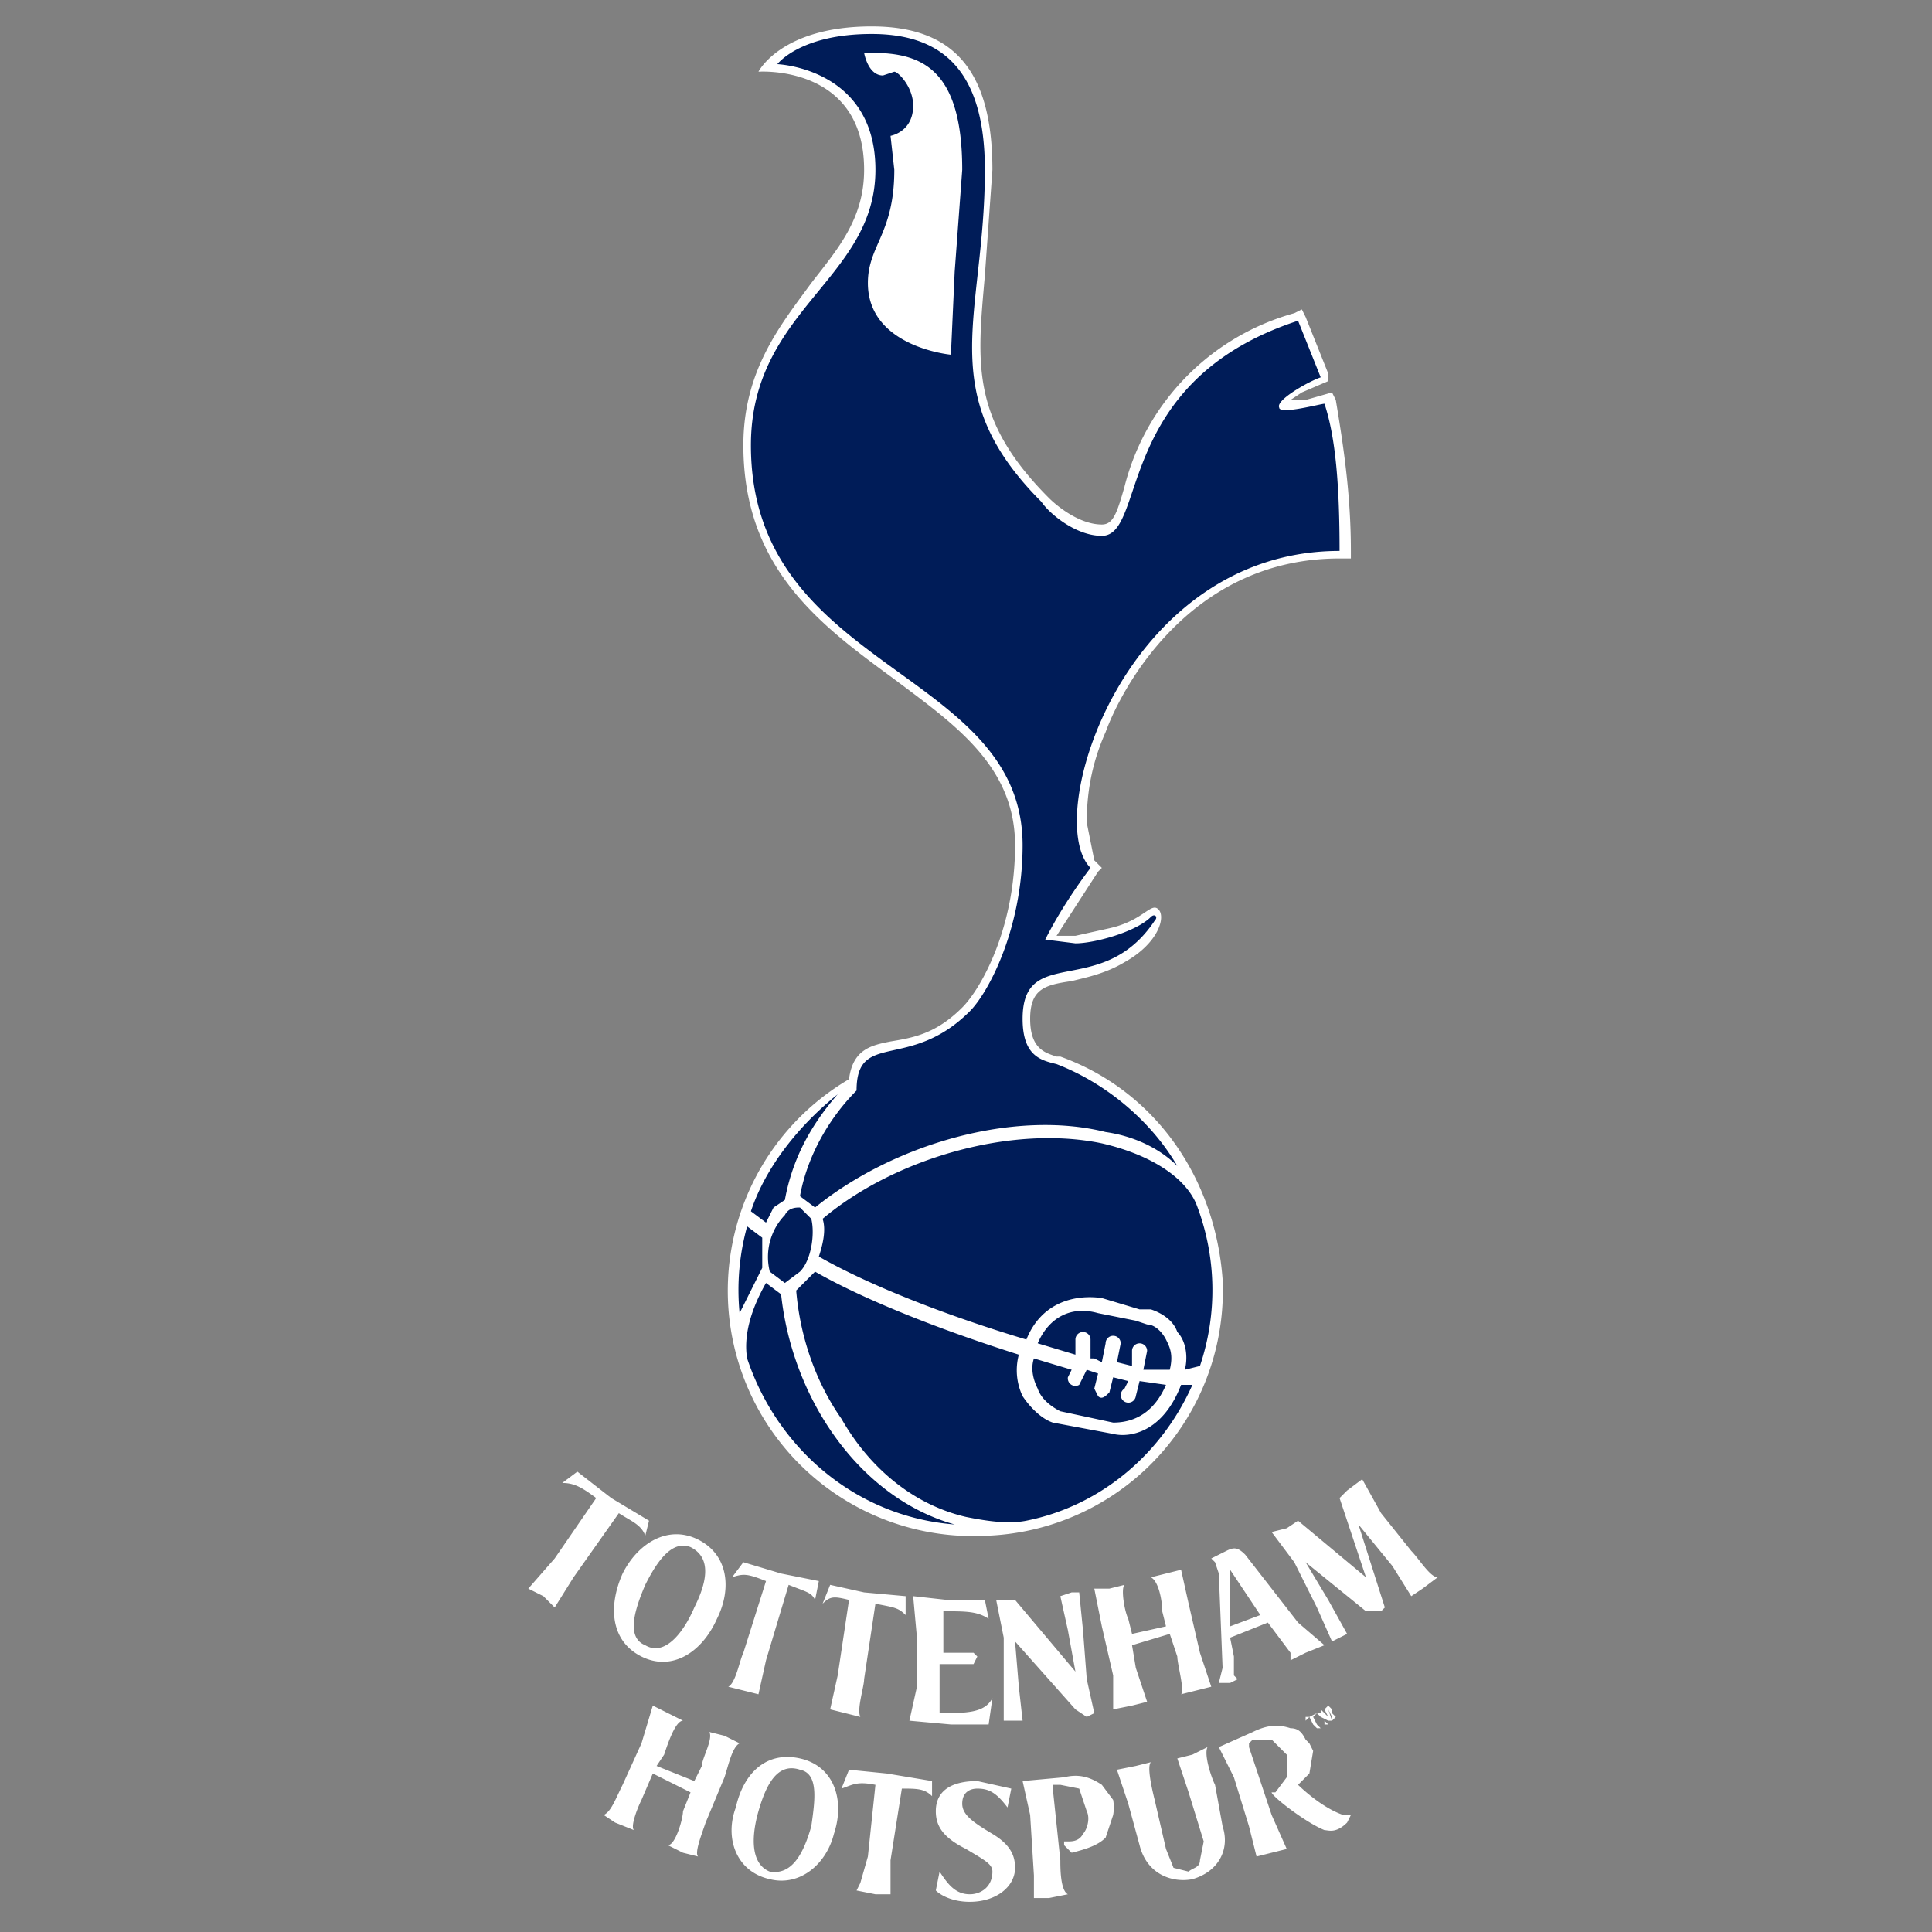 <svg xmlns="http://www.w3.org/2000/svg" fill="none" viewBox="0 0 512 512">
    <rect x="0" y="0" width="512" height="512" fill="#808080" stroke="none"/>
    <path fill="#001C58" d="m207 343-4-3c-4 7-6 14-5 20 8 24 29 42 55 44-25-7-43-33-46-61Zm-5-15-4-3a63 63 0 0 0-2 23l6-12v-8Zm1-4 2-4 3-2c2-11 7-20 14-28-10 8-19 19-23 31l4 3Zm92 56-16-3c-3-1-6-4-8-7a16 16 0 0 1-1-11c-19-6-40-14-54-22l-2 2-3 3c1 12 5 24 12 34 8 14 20 23 33 26 5 1 11 2 16 1 20-4 36-18 44-36h-3c-5 13-14 14-18 13Zm26-41c0-7-1-14-4-20-3-7-12-13-25-16-24-5-55 4-74 20 1 3 0 7-1 10 14 8 35 16 55 22 4-10 13-12 20-11l10 3h3c3 1 6 3 7 6 2 2 3 6 2 10l4-1c2-7 4-15 3-23Zm-11 24c1-4 0-6-1-8s-3-4-5-4l-3-1-10-2c-7-2-13 1-16 8l10 3v-4a2 2 0 0 1 4 0v5h1l2 1 1-5a2 2 0 1 1 4 0l-1 5 4 1v-4a2 2 0 0 1 4 0l-1 5h7Zm-35 5c1 3 4 5 6 6l14 3c6 0 11-3 14-10l-7-1-1 4a2 2 0 1 1-3-2l1-2-4-1-1 4c-1 1-2 2-3 1l-1-2 1-4a312 312 0 0 1-3-1l-2 4a2 2 0 0 1-3-2l1-2-10-3c-1 3 0 6 1 8Zm-63-48c-1 0-3 0-4 2a16 16 0 0 0-4 15l4 3 4-3c3-3 4-10 3-14l-3-3Z"/>
    <path fill="#fff" d="M231 7c-24 0-30 12-30 12s28-2 28 26c0 13-7 21-14 30-8 11-18 23-18 43 0 33 21 48 40 62 16 12 32 23 32 44 0 22-9 38-14 43-7 7-13 8-19 9-5 1-10 2-11 10a65 65 0 0 0 36 121 65 65 0 0 0 63-68c-2-27-18-50-43-59a256 256 0 0 0-1 0c-3-1-7-2-7-10s4-9 11-10c4-1 9-2 14-5 9-5 11-12 9-14s-4 3-13 5l-9 2h-5l11-17 1-1-2-2-2-10c0-7 1-15 5-24 4-11 22-46 62-46h3v-2c0-15-2-28-4-40l-1-2-7 2h-4l3-2 7-3v-2l-6-15-1-2-2 1a64 64 0 0 0-45 46c-2 7-3 10-6 10-6 0-12-5-14-7-21-21-19-36-17-59l2-28c0-26-10-38-32-38Z"/>
    <path fill="#001C58" d="M271 224c0 22-9 39-14 44-16 16-30 5-30 21-7 7-13 17-15 28l4 3c21-17 53-26 77-20 7 1 14 4 19 9-7-12-19-22-32-27-4-1-9-2-9-12 0-20 21-5 35-26 1-1 0-2-1-1-4 4-15 7-20 7l-8-1c5-10 12-19 12-19-13-13 9-84 66-84 0-17-1-30-4-39-1 0-12 3-12 1-1-2 8-7 11-8l-6-15c-49 16-40 57-52 57-7 0-14-6-16-9-29-29-15-49-15-88 0-26-11-36-30-36s-25 8-25 8 26 1 26 28c0 29-33 37-33 73 0 60 72 59 72 106ZM237 45l-1-9s6-1 6-8c0-5-4-9-5-9l-3 1c-4 0-5-6-5-6h2c13 0 24 4 24 31l-2 27-1 22s-22-2-22-19c0-10 7-13 7-30Zm-30 298-4-3c-4 7-6 14-5 20 8 24 29 42 55 44-25-7-43-33-46-61Zm-5-15-4-3a63 63 0 0 0-2 23l6-12v-8Zm1-4 2-4 3-2c2-11 7-20 14-28-10 8-19 19-23 31l4 3Zm92 56-16-3c-3-1-6-4-8-7a16 16 0 0 1-1-11c-19-6-40-14-54-22l-2 2-3 3c1 12 5 24 12 34 8 14 20 23 33 26 5 1 11 2 16 1 20-4 36-18 44-36h-3c-5 13-14 14-18 13Zm22-61c-3-7-12-13-25-16-24-5-55 4-74 20 1 3 0 7-1 10 14 8 35 16 55 22 4-10 13-12 20-11l10 3h3c3 1 6 3 7 6 2 2 3 6 2 10l4-1a63 63 0 0 0-1-43Zm-42 49c1 3 4 5 6 6l14 3c6 0 11-3 14-10l-7-1-1 4a2 2 0 1 1-3-2l1-2-4-1-1 4c-1 1-2 2-3 1l-1-2 1-4a420 420 0 0 1-3-1l-2 4a2 2 0 0 1-3-2l1-2-10-3c-1 3 0 6 1 8Zm35-5c1-4 0-6-1-8s-3-4-5-4l-3-1-10-2c-7-2-13 1-16 8l10 3v-4a2 2 0 0 1 4 0v5h1l2 1 1-5a2 2 0 1 1 4 0l-1 5 4 1v-4a2 2 0 0 1 4 0l-1 5h7Zm-98-43c-1 0-3 0-4 2a16 16 0 0 0-4 15l4 3 4-3c3-3 4-10 3-14l-3-3Z"/>
    <path fill="#fff" d="m162 397 10 6-1 4c-1-3-4-4-7-6l-12 17-5 8-3-3-4-2 7-8 11-16c-4-3-6-4-9-4l4-3 9 7Zm187 57-1 1 1 2 1 1h-1l-1-1-1-2-1 1v-1h1l2-1Zm-179-15c-8-4-9-13-5-22 4-8 12-13 20-9s9 13 5 21c-4 9-12 14-20 10Zm13-29c-5-2-9 4-12 10-3 7-5 14 0 16 5 3 10-3 13-10 3-6 5-13-1-16Zm24 7 10 2-1 5c-1-2-2-2-7-4l-6 20-2 9-4-1-4-1c2-1 3-7 4-9l6-19c-5-2-6-2-9-1l3-4 10 3Zm22 5 11 1v5c-2-2-3-2-8-3l-3 20c0 2-2 8-1 10l-4-1-4-1 2-9 3-20c-4-1-5-1-7 1l2-5 9 2Zm20 19v13c7 0 12 0 14-4l-1 7h-10l-11-1 2-9v-13l-1-11 9 1h10l1 5c-3-2-6-2-12-2v11h8l1 1-1 2h-9Zm39 4 2 9-2 1-3-2-16-18 1 12 1 9h-5v-22l-2-10h5l16 19-2-11-2-9 3-1h2l1 10 1 13Zm30-7 3 9-4 1-4 1c1-1-1-8-1-10l-2-6-10 3 1 6 3 9-4 1-5 1v-9l-3-13-2-10h4l4-1c-1 1 0 7 1 9l1 4 9-2-1-4c0-3-1-8-3-9l4-1 4-1 2 9 3 13Zm18-8-10 4 1 5v5l1 1-2 1h-3l1-4-1-25-1-3-1-1 4-2c2-1 3-1 5 1l14 18 7 6-5 2-4 2v-2l-3-4-3-4Zm-2-2-8-12v15l8-3Zm43-7-3 2-5-8-9-11 7 22-1 1h-4l-16-13 6 10 5 9-2 1-2 1-4-9-6-12-6-8 4-1 3-2 18 15-7-21 2-2 4-3 5 9 8 10c2 2 5 7 7 7l-4 3Zm-24 32v1l1 1-1 1v-1l-1-2 1 3h-1l-2-1 1 1 1 1h-1v-1l-1-1-1-1h1v-1l2 2-1-2 1-1 1 1Zm-161 7 4 2c-2 1-3 6-4 9l-5 12c-1 3-3 8-2 9l-4-1-4-2c2 0 4-7 4-9l2-5-10-5-3 7c-1 2-3 7-2 8l-5-2-3-2c2-1 3-4 5-8l5-11 3-10 4 2 4 2c-2 0-4 6-5 9l-2 3 10 4 2-4c0-2 3-7 2-9l4 1Zm12 38c-9-2-12-11-9-19 2-9 8-15 17-13s12 11 9 20c-2 8-9 14-17 12Zm8-29c-6-2-9 4-11 11s-2 14 3 16c6 1 9-5 11-12 1-7 2-14-3-15Zm15 32 1-2 2-7 2-19c-5-1-6 0-9 1l2-5 10 1 12 2v4c-2-2-4-2-8-2l-3 19v9h-4l-5-1Zm42-6c0 5-5 9-12 9-5 0-8-2-9-3l1-5c2 3 4 6 8 6 3 0 6-2 6-6 0-2-2-3-7-6-6-3-8-6-8-10 0-6 5-8 11-8l9 2-1 5c-3-4-5-5-8-5-2 0-4 1-4 4s3 5 8 8 6 6 6 9Zm26-18a12 12 0 0 1 0 4l-2 6c-2 2-5 3-9 4l-2-2v-1h1c1 0 3 0 4-2 1-1 2-4 1-6l-2-6-5-1h-2v1l2 19c0 2 0 8 2 9l-5 1h-4v-6l-1-16-2-9 11-1c4-1 7 0 10 2l3 4Zm29 7c2 6-1 12-8 14-5 1-12-1-14-9l-3-11-3-9 5-1 4-1c-1 1 0 6 1 10l3 13 2 5 4 1c1-1 3-1 3-3l1-5-4-13-3-9 4-1 4-2c-1 2 1 8 2 10l2 11Zm32-3h2l-1 2c-3 3-5 2-6 2-5-2-14-9-14-10h1l3-4v-6l-4-4h-5l-1 1v1l6 18 4 9-4 1-4 1-2-8-4-13-4-8 9-4c4-2 7-2 10-1 2 0 3 1 4 3l1 1 1 2-1 6-3 3s6 6 12 8Z"/>
</svg>
